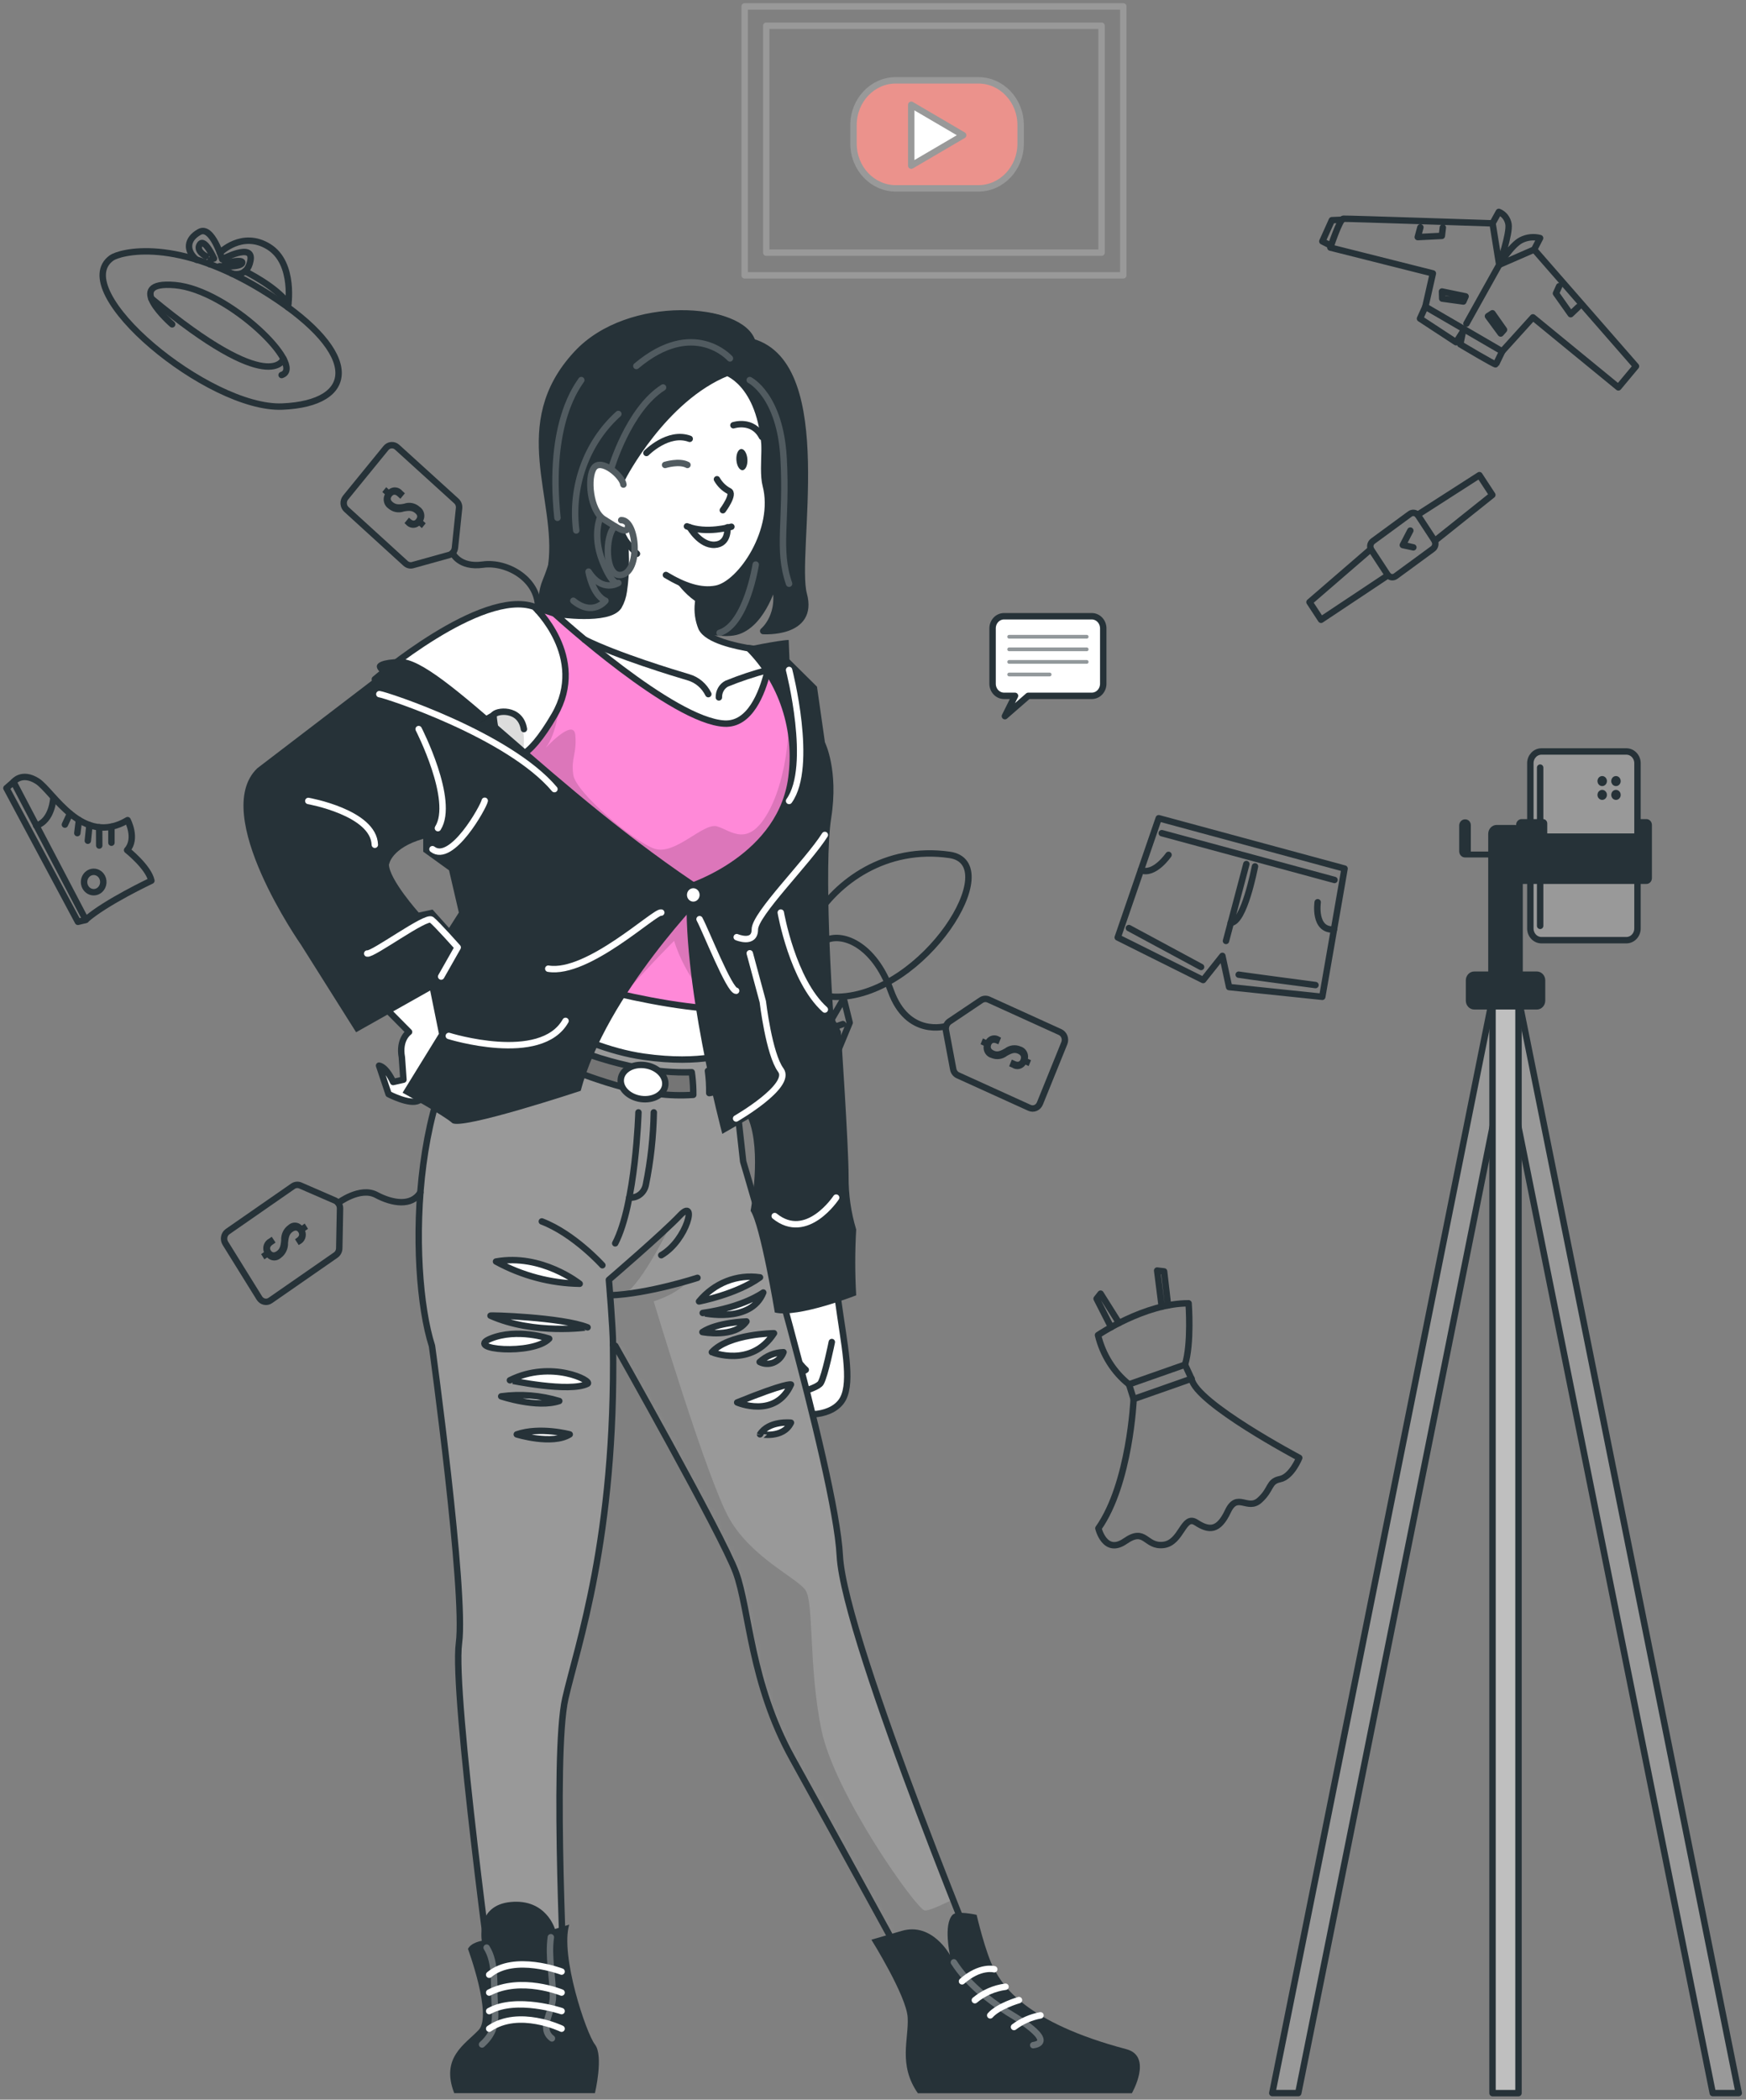 <svg width="272" height="327" viewBox="0 0 272 327" fill="none" xmlns="http://www.w3.org/2000/svg">
<rect x="0" y="0" width="272" height="327" fill="#808080" stroke="none"/>
<path d="M19.878 127.728C19.878 127.728 21.402 130.601 19.799 132.398C19.799 132.398 23.134 135.04 23.584 137.158C23.584 137.158 16.397 140.543 13.354 143.25L2.107 121.779C2.107 121.779 3.384 120.113 5.813 121.654C8.243 123.195 12.815 131.964 19.878 127.728Z" stroke="#263238" stroke-linecap="round" stroke-linejoin="round"/>
<path d="M8.315 124.199C8.315 124.199 8.186 127.81 5.639 128.59" stroke="#263238" stroke-linecap="round" stroke-linejoin="round"/>
<path d="M15.565 138.579C15.338 138.782 15.059 138.909 14.764 138.944C14.469 138.979 14.17 138.92 13.906 138.776C13.643 138.632 13.425 138.408 13.282 138.133C13.138 137.858 13.075 137.544 13.1 137.231C13.125 136.917 13.238 136.619 13.423 136.374C13.609 136.128 13.859 135.946 14.142 135.851C14.425 135.756 14.728 135.752 15.014 135.839C15.299 135.927 15.553 136.102 15.745 136.342C16 136.665 16.124 137.081 16.09 137.5C16.056 137.919 15.867 138.307 15.565 138.579Z" stroke="#263238" stroke-linecap="round" stroke-linejoin="round"/>
<path d="M17.359 128.744V131.242" stroke="#263238" stroke-linecap="round" stroke-linejoin="round"/>
<path d="M15.447 128.84L15.459 131.683" stroke="#263238" stroke-linecap="round" stroke-linejoin="round"/>
<path d="M13.934 128.5L13.681 130.934" stroke="#263238" stroke-linecap="round" stroke-linejoin="round"/>
<path d="M12.299 127.71L12.046 129.75" stroke="#263238" stroke-linecap="round" stroke-linejoin="round"/>
<path d="M10.903 126.71L10.11 128.424" stroke="#263238" stroke-linecap="round" stroke-linejoin="round"/>
<path d="M2.085 121.802L1 122.742L12.14 143.564L13.355 143.273" stroke="#263238" stroke-linecap="round" stroke-linejoin="round"/>
<path d="M171.051 207.928C171.051 207.928 178.361 202.955 185.166 202.978C185.166 202.978 185.644 209.225 184.603 212.533L175.876 215.597C173.489 213.696 171.787 210.991 171.051 207.928Z" stroke="#263238" stroke-linecap="round" stroke-linejoin="round"/>
<path d="M175.882 215.597L176.602 217.887L185.616 214.723L184.61 212.539" stroke="#263238" stroke-linecap="round" stroke-linejoin="round"/>
<path d="M176.602 217.888C176.602 217.888 176.039 231.024 171.113 238.02C171.113 238.02 172.109 242.227 175.292 240.013C178.474 237.8 178.384 240.941 181.241 240.608C184.098 240.275 184.306 235.789 186.336 237.11C188.366 238.431 189.828 238.461 191.285 235.373C192.741 232.285 194.344 235.343 196.234 233.642C198.123 231.94 197.583 230.727 199.405 230.358C201.227 229.989 202.403 227.044 202.403 227.044C202.403 227.044 186.269 218.501 185.622 214.723" stroke="#263238" stroke-linecap="round" stroke-linejoin="round"/>
<path d="M173.093 206.702L170.832 202.264L171.456 201.472L174.33 206.041" stroke="#263238" stroke-linecap="round" stroke-linejoin="round"/>
<path d="M180.983 203.514L180.264 197.874L181.349 198.005L181.962 203.3" stroke="#263238" stroke-linecap="round" stroke-linejoin="round"/>
<path d="M223.443 84.133L220.925 80.29C220.636 79.85 220.065 79.74 219.649 80.045L213.863 84.288C213.447 84.594 213.343 85.198 213.632 85.638L216.15 89.481C216.438 89.921 217.009 90.031 217.425 89.725L223.212 85.482C223.628 85.177 223.731 84.573 223.443 84.133Z" stroke="#263238" stroke-linecap="round" stroke-linejoin="round"/>
<path d="M220.848 80.175L230.469 74L232.483 77.082L223.513 84.245" stroke="#263238" stroke-linecap="round" stroke-linejoin="round"/>
<path d="M213.554 85.524L204 93.776L205.8 96.524L216.22 89.593" stroke="#263238" stroke-linecap="round" stroke-linejoin="round"/>
<path d="M219.707 82.634L218.537 84.889L220.179 85.246" stroke="#263238" stroke-linecap="round" stroke-linejoin="round"/>
<path d="M180.514 127.431L209.464 135.272L205.989 155.244L191.475 153.727L190.429 148.866L187.431 152.632L174.126 145.999L180.514 127.431Z" stroke="#263238" stroke-linecap="round" stroke-linejoin="round"/>
<path d="M180.986 129.757L207.895 137.045" stroke="#263238" stroke-linecap="round" stroke-linejoin="round"/>
<path d="M205.274 140.514C205.274 140.514 204.605 144.97 207.81 144.755" stroke="#263238" stroke-linecap="round" stroke-linejoin="round"/>
<path d="M182.038 133.137C182.038 133.137 179.839 136.373 177.73 135.517" stroke="#263238" stroke-linecap="round" stroke-linejoin="round"/>
<path d="M190.99 146.541L194.162 134.565" stroke="#263238" stroke-linecap="round" stroke-linejoin="round"/>
<path d="M195.512 134.928C195.405 135.369 193.825 143.668 191.722 143.727" stroke="#263238" stroke-linecap="round" stroke-linejoin="round"/>
<path d="M192.971 151.795C193.241 151.872 204.932 153.413 204.932 153.413" stroke="#263238" stroke-linecap="round" stroke-linejoin="round"/>
<path d="M175.864 144.536C176.19 144.703 187.111 150.598 187.111 150.598" stroke="#263238" stroke-linecap="round" stroke-linejoin="round"/>
<path d="M17.393 40.164C18.552 39.337 27.516 36.594 42.024 45.911C56.533 55.227 55.448 62.836 43.987 63.318C32.526 63.8 10.218 45.286 17.393 40.164Z" stroke="#263238" stroke-linecap="round" stroke-linejoin="round"/>
<path d="M43.869 58.408C47.806 57.141 35.642 45.141 27.269 44.404C18.895 43.666 26.819 50.513 26.819 50.513" stroke="#263238" stroke-linecap="round" stroke-linejoin="round"/>
<path d="M44.167 55.891C44.167 55.891 42.328 62.031 23.557 46.467" stroke="#263238" stroke-linecap="round" stroke-linejoin="round"/>
<path d="M36.085 42.59C36.085 42.59 38.504 43.411 39.021 40.561C39.538 37.711 34.606 40.382 34.606 40.382C34.606 40.382 33.043 35.028 31.064 36.129C29.084 37.229 28.91 39.008 30.625 40.466" stroke="#263238" stroke-linecap="round" stroke-linejoin="round"/>
<path d="M32.69 41.154C32.69 41.154 32.623 40.274 33.337 40.262C33.337 40.262 31.875 37.032 31.149 38.043C30.424 39.054 32.072 39.899 32.072 39.899" stroke="#263238" stroke-linecap="round" stroke-linejoin="round"/>
<path d="M35.062 40.971C35.062 40.971 38.014 40.251 37.716 40.971C37.418 41.691 34.213 41.459 34.213 41.459" stroke="#263238" stroke-linecap="round" stroke-linejoin="round"/>
<path d="M34.27 39.37C34.27 39.37 37.711 35.854 41.867 38.43C46.023 41.006 44.859 47.86 44.859 47.86" stroke="#263238" stroke-linecap="round" stroke-linejoin="round"/>
<path d="M38.154 42.244C38.154 42.244 42.957 44.576 44.903 47.277" stroke="#263238" stroke-linecap="round" stroke-linejoin="round"/>
<path d="M238.998 38.867L254.862 57.041L252.118 60.331L238.807 49.426L234.016 54.721L222.049 47.761L223.219 42.579L207.248 38.557C207.248 38.557 208.721 34.101 209.267 34.065C209.812 34.03 232.52 34.785 232.52 34.785L233.555 41.24L238.998 38.867Z" stroke="#263238" stroke-linecap="round" stroke-linejoin="round"/>
<path d="M238.999 38.866L239.922 37.081C238.924 36.818 237.871 36.934 236.947 37.408C235.417 38.2 233.573 41.24 233.573 41.24C233.573 41.24 235.232 36.403 235.001 34.922C234.932 34.489 234.756 34.084 234.491 33.747C234.227 33.409 233.883 33.152 233.494 33L232.51 34.785" stroke="#263238" stroke-linecap="round" stroke-linejoin="round"/>
<path d="M233.555 41.239L228.449 50.395" stroke="#263238" stroke-linecap="round" stroke-linejoin="round"/>
<path d="M222.05 47.76L221.212 49.616L226.835 53.299L227.898 51.633L227.488 53.626C227.488 53.626 232.976 56.91 233.044 56.749C233.111 56.589 234.022 54.721 234.022 54.721" stroke="#263238" stroke-linecap="round" stroke-linejoin="round"/>
<path d="M232.498 48.789L234.303 51.353L233.786 51.942L231.801 49.241L232.498 48.789Z" stroke="#263238" stroke-linecap="round" stroke-linejoin="round"/>
<path d="M228.319 46.159L227.965 46.956L224.675 46.504L224.642 45.398L228.319 46.159Z" stroke="#263238" stroke-linecap="round" stroke-linejoin="round"/>
<path d="M242.895 44.577L242.395 45.689L244.689 48.931L245.875 47.807" stroke="#263238" stroke-linecap="round" stroke-linejoin="round"/>
<path d="M224.772 35.439L224.62 36.736L220.863 36.926L221.274 35.41" stroke="#263238" stroke-linecap="round" stroke-linejoin="round"/>
<path d="M209.059 34.226L207.485 34.291L206 37.587L207.344 38.266" stroke="#263238" stroke-linecap="round" stroke-linejoin="round"/>
<path d="M147.92 133.137C156.817 134.404 143.984 154.893 130.605 155.244C117.227 155.595 128.047 130.299 147.92 133.137Z" stroke="#263238" stroke-linecap="round" stroke-linejoin="round"/>
<path d="M128.356 155.102L124.532 158.975L124.684 165.091L128.356 160.189V155.102Z" stroke="#263238" stroke-linecap="round" stroke-linejoin="round"/>
<path d="M124.532 158.975L125.528 160.189L126.945 160.099" stroke="#263238" stroke-linecap="round" stroke-linejoin="round"/>
<path d="M125.527 160.189L124.684 165.091" stroke="#263238" stroke-linecap="round" stroke-linejoin="round"/>
<path d="M131.438 155.512L129.318 159.153L130.55 163.651L132.366 159.272L131.438 155.512Z" stroke="#263238" stroke-linecap="round" stroke-linejoin="round"/>
<path d="M129.318 159.153L130.274 159.849L131.309 159.492" stroke="#263238" stroke-linecap="round" stroke-linejoin="round"/>
<path d="M130.274 159.849L130.55 163.651" stroke="#263238" stroke-linecap="round" stroke-linejoin="round"/>
<path d="M126.056 153.882L122.3 155.47L120.759 159.855L124.684 157.487L126.056 153.882Z" stroke="#263238" stroke-linecap="round" stroke-linejoin="round"/>
<path d="M122.299 155.471L122.676 156.631L123.71 157" stroke="#263238" stroke-linecap="round" stroke-linejoin="round"/>
<path d="M122.676 156.631L120.759 159.856" stroke="#263238" stroke-linecap="round" stroke-linejoin="round"/>
<path d="M66.926 153.077L59.755 156.707L63.726 160.718C63.726 160.718 62.088 161.825 62.603 164.656L62.852 168.149L61.248 168.512C61.248 168.512 60.253 166.198 59.052 165.962L60.536 170.4C60.536 170.4 63.846 172.133 65.193 171.407C65.905 171.026 67.457 171.852 68.007 170.5C69.362 167.088 71.369 159.529 71.369 159.529L66.926 153.077Z" fill="white" stroke="#263238" stroke-linecap="round" stroke-linejoin="round"/>
<path d="M130.586 202.657C131.495 209.336 132.791 215.061 131.332 217.829C129.874 220.597 125.011 220.869 122.755 219.381C120.499 217.893 116.425 215.905 117.609 213.383C118.288 211.943 119.074 210.562 119.959 209.254C120.258 206.283 121.1 203.401 122.438 200.77" fill="white"/>
<path d="M130.586 202.657C131.495 209.336 132.791 215.061 131.332 217.829C129.874 220.597 125.011 220.869 122.755 219.381C120.499 217.893 116.425 215.905 117.609 213.383C118.288 211.943 119.074 210.562 119.959 209.254C120.258 206.283 121.1 203.401 122.438 200.77" stroke="#263238" stroke-linecap="round" stroke-linejoin="round"/>
<path d="M129.584 209.009C129.584 209.009 128.538 214.2 127.869 215.361C127.2 216.523 121.238 217.63 121.238 217.63C121.238 217.63 121.444 215.57 125.527 213.338C125.527 213.338 122.593 210.824 123.108 207.63" fill="white"/>
<path d="M129.584 209.009C129.584 209.009 128.538 214.2 127.869 215.361C127.2 216.523 121.238 217.63 121.238 217.63C121.238 217.63 121.444 215.57 125.527 213.338C125.527 213.338 122.593 210.824 123.108 207.63" stroke="#263238" stroke-linecap="round" stroke-linejoin="round"/>
<path d="M124.077 211.705C124.077 211.705 122.121 211.106 121.058 214.989" stroke="#263238" stroke-linecap="round" stroke-linejoin="round"/>
<path d="M122.293 209.7C121.608 209.777 120.967 210.097 120.475 210.608C119.936 211.673 119.513 212.799 119.214 213.965" stroke="#263238" stroke-linecap="round" stroke-linejoin="round"/>
<path d="M117.215 53.255C129.978 56.949 123.519 86.312 125.217 92.564C126.916 98.816 118.896 98.281 118.896 98.281C118.896 98.281 122.018 95.767 120.611 90.559C120.611 90.559 118.981 96.911 114.993 98.29C111.005 99.669 102.359 95.196 96.74 97.383C91.122 99.569 82.005 97.737 85.058 90.377C88.112 83.018 86.413 77.528 86.413 68.6C86.413 67.692 86.774 55.279 100 50.597C113.226 45.914 117.215 53.255 117.215 53.255Z" fill="#263238" stroke="#263238" stroke-linecap="round" stroke-linejoin="round"/>
<path d="M78.721 155.246C78.721 155.246 96.733 158.503 100.713 158.993C110.809 160.246 113.888 163.903 113.888 163.903L115.775 180.898C115.775 180.898 130.15 228.991 130.828 242.284C131.506 255.578 155.256 312.636 155.256 312.636H144.74C144.74 312.636 130.013 285.713 123.443 273.871C116.873 262.03 116.778 250.723 114.643 244.889C112.507 239.054 95.858 209.6 95.858 209.6L95.498 209.445C95.936 239.617 89.923 256.367 88.07 264.516C86.037 273.49 88.07 312.609 88.07 312.609H77.108C77.108 312.609 70.427 263.79 71.499 255.896C72.571 248.001 67.296 209.618 67.296 209.618C63.513 197.867 63.642 164.229 78.721 155.246Z" fill="#999999"/>
<mask id="mask0_2294_2804" style="mask-type:luminance" maskUnits="userSpaceOnUse" x="65" y="155" width="91" height="158">
<path d="M78.721 155.247C78.721 155.247 96.733 158.505 100.713 158.995C110.809 160.247 113.888 163.904 113.888 163.904L115.775 180.899C115.775 180.899 130.15 228.992 130.828 242.285C131.506 255.579 155.256 312.637 155.256 312.637H144.74C144.74 312.637 130.013 285.714 123.443 273.872C116.873 262.031 116.778 250.724 114.643 244.89C112.507 239.055 95.858 209.601 95.858 209.601L95.498 209.446C95.936 239.618 89.923 256.368 88.07 264.517C86.037 273.491 88.07 312.61 88.07 312.61H77.108C77.108 312.61 70.427 263.791 71.499 255.897C72.571 248.002 67.296 209.619 67.296 209.619C63.513 197.868 63.642 164.23 78.721 155.247Z" fill="white"/>
</mask>
<g mask="url(#mask0_2294_2804)">
<path opacity="0.2" d="M155.256 312.636H144.741C144.741 312.636 130.013 285.714 123.443 273.872C116.873 262.03 116.779 250.724 114.643 244.889C112.507 239.055 95.859 209.6 95.859 209.6L95.498 209.446C95.498 209.872 95.498 210.29 95.498 210.707C95.353 207.259 95.138 203.357 94.838 199.301L104.522 190.653C104.522 190.653 100.044 199.936 97.282 201.542L107.284 199.419C107.284 199.419 106.014 201.288 101.837 202.677C101.837 202.677 110.166 230.47 113.631 236.532C117.096 242.593 124.087 245.706 125.459 247.621C126.831 249.535 125.922 259.417 127.963 269.398C130.005 279.38 142.665 297.192 144.02 297.528C144.561 297.655 146.43 296.802 148.472 295.822C152.314 305.577 155.256 312.636 155.256 312.636Z" fill="black" fill-opacity="0.7"/>
</g>
<path d="M78.721 155.246C78.721 155.246 96.733 158.503 100.713 158.993C110.809 160.246 113.888 163.903 113.888 163.903L115.775 180.898C115.775 180.898 130.15 228.991 130.828 242.284C131.506 255.578 155.256 312.636 155.256 312.636H144.74C144.74 312.636 130.013 285.713 123.443 273.871C116.873 262.03 116.778 250.723 114.643 244.889C112.507 239.054 95.858 209.6 95.858 209.6L95.498 209.445C95.936 239.617 89.923 256.367 88.07 264.516C86.037 273.49 88.07 312.609 88.07 312.609H77.108C77.108 312.609 70.427 263.79 71.499 255.896C72.571 248.001 67.296 209.618 67.296 209.618C63.513 197.867 63.642 164.229 78.721 155.246Z" stroke="#263238" stroke-linecap="round" stroke-linejoin="round"/>
<path d="M114.676 157.223L113.887 163.901C113.887 163.901 109.435 165.88 100.283 164.573C89.416 163.021 78.72 155.245 78.72 155.245L82.356 150.862L114.676 157.223Z" fill="white" stroke="#263238" stroke-linecap="round" stroke-linejoin="round"/>
<path d="M121.435 103.86C125.81 109.014 130.759 120.012 127.44 128.042C124.12 136.073 116.907 144.993 116.907 144.993L114.719 157.224C101.648 157.397 82.4 150.873 82.4 150.873L87.058 138.722C87.058 138.722 71.267 109.213 83.275 94.513C83.275 94.513 85.625 95.321 86.414 95.557C117.653 104.876 116.066 97.553 121.435 103.86Z" fill="#FF89D8"/>
<mask id="mask1_2294_2804" style="mask-type:luminance" maskUnits="userSpaceOnUse" x="78" y="94" width="51" height="64">
<path d="M121.436 103.861C125.811 109.015 130.76 120.013 127.441 128.043C124.121 136.074 116.908 144.994 116.908 144.994L114.72 157.226C101.649 157.398 82.401 150.874 82.401 150.874L87.059 138.723C87.059 138.723 71.268 109.215 83.276 94.515C83.276 94.515 85.626 95.322 86.415 95.558C117.654 104.877 116.067 97.554 121.436 103.861Z" fill="white"/>
</mask>
<g mask="url(#mask1_2294_2804)">
<path opacity="0.2" d="M127.44 128.043C124.009 136.101 116.865 144.993 116.865 144.993L115.818 150.846L111.238 157.053C111.238 157.053 106.718 152.153 105.019 146.527C105.019 146.527 101.588 149.911 97.128 154.947C88.997 153.133 82.358 150.864 82.358 150.864L87.016 138.714C87.016 138.714 80.068 125.72 78.901 112.68L87.101 109.958C87.101 109.958 86.75 114.214 85.008 116.473C86.321 115.103 89.451 112.127 89.632 114.532C89.863 117.58 88.928 117.971 89.314 120.693C89.7 123.415 98.749 131.101 101.966 132.181C105.182 133.26 109.548 128.088 111.692 128.696C113.837 129.304 116.487 132.144 119.644 126.555C122.8 120.965 123.34 111.719 122.431 109.205C121.796 107.39 125.708 113.742 128.049 117.78C128.863 121.184 128.65 124.773 127.44 128.043Z" fill="black" fill-opacity="0.7"/>
</g>
<path d="M121.435 103.86C125.81 109.014 130.759 120.012 127.44 128.042C124.12 136.073 116.907 144.993 116.907 144.993L114.719 157.224C101.648 157.397 82.4 150.873 82.4 150.873L87.058 138.722C87.058 138.722 71.267 109.213 83.275 94.513C83.275 94.513 85.625 95.321 86.414 95.557C117.653 104.876 116.066 97.553 121.435 103.86Z" stroke="#263238" stroke-linecap="round" stroke-linejoin="round"/>
<path d="M119.557 104.613C118.699 108.016 116.821 112.889 112.867 112.698C104.804 112.299 86.938 96.065 86.389 95.557C86.817 95.621 94.794 96.809 96.373 94.45C96.791 93.724 97.065 92.915 97.179 92.073C97.426 90.404 97.529 88.716 97.488 87.028C97.445 84.142 97.254 81.261 96.913 78.398L113.562 79.061C112.262 81.714 111.142 84.461 110.208 87.282C109.467 89.412 108.977 91.63 108.75 93.888C108.588 95.218 108.771 96.57 109.282 97.799C110.191 99.659 114.428 100.63 117.361 101.083C117.734 101.141 118.092 101.282 118.41 101.497C118.728 101.711 118.999 101.994 119.207 102.328C119.414 102.661 119.552 103.037 119.613 103.431C119.673 103.825 119.654 104.228 119.557 104.613Z" fill="white" stroke="#263238" stroke-linecap="round" stroke-linejoin="round"/>
<path d="M119.625 104.34C117.446 104.908 115.304 105.621 113.209 106.472C112.834 106.668 112.519 106.974 112.303 107.354C112.087 107.734 111.979 108.171 111.991 108.614" stroke="#263238" stroke-linecap="round" stroke-linejoin="round"/>
<path d="M110.345 108.105C110.031 107.471 109.597 106.911 109.071 106.462C108.544 106.012 107.935 105.682 107.283 105.492C105.044 104.83 96.218 102.162 91.08 99.621" stroke="#263238" stroke-linecap="round" stroke-linejoin="round"/>
<path d="M83.231 94.503C83.231 94.503 91.637 102.334 86.371 111.381C77.793 126.09 76.876 111.381 76.876 111.381L62.62 119.693L58.392 105.782C58.392 105.782 74.997 91.572 83.231 94.503Z" fill="white"/>
<mask id="mask2_2294_2804" style="mask-type:luminance" maskUnits="userSpaceOnUse" x="58" y="94" width="31" height="26">
<path d="M83.231 94.503C83.231 94.503 91.637 102.334 86.371 111.381C77.793 126.09 76.876 111.381 76.876 111.381L62.62 119.693L58.392 105.782C58.392 105.782 74.997 91.572 83.231 94.503Z" fill="white"/>
</mask>
<g mask="url(#mask2_2294_2804)">
<path opacity="0.2" d="M81.62 115.502C81.619 116.177 81.55 116.849 81.414 117.508C77.58 119.749 76.928 112.063 76.877 111.419C78.927 110.584 81.637 110.439 81.62 115.502Z" fill="black" fill-opacity="0.7"/>
</g>
<path d="M83.231 94.503C83.231 94.503 91.637 102.334 86.371 111.381C77.793 126.09 76.876 111.381 76.876 111.381L62.62 119.693L58.392 105.782C58.392 105.782 74.997 91.572 83.231 94.503Z" stroke="#263238" stroke-linecap="round" stroke-linejoin="round"/>
<path d="M95.497 209.463C95.497 206.922 94.853 199.318 94.853 199.318C94.853 199.318 103.225 192.141 105.944 189.273C108.663 186.406 107.093 193.103 103.011 195.489" stroke="#263238" stroke-linecap="round" stroke-linejoin="round"/>
<path d="M108.655 199.009C108.655 199.009 101.013 201.505 95.052 201.732" stroke="#263238" stroke-linecap="round" stroke-linejoin="round"/>
<path d="M93.842 197.049C93.842 197.049 89.425 192.14 84.407 190.225" stroke="#263238" stroke-linecap="round" stroke-linejoin="round"/>
<path d="M110.285 166.777C111.603 166.651 112.901 166.346 114.145 165.87C114.5 166.328 114.723 166.885 114.788 167.473C114.854 168.062 114.758 168.658 114.514 169.191C113.201 169.654 111.856 170.006 110.491 170.243C110.508 169.084 110.44 167.925 110.285 166.777Z" fill="#757575" stroke="#263238" stroke-linecap="round" stroke-linejoin="round"/>
<path d="M76.876 156.362C83.639 161.357 91.343 164.747 99.46 166.298C102.196 166.841 104.98 167.072 107.763 166.988C107.797 167.188 107.823 167.378 107.84 167.56C107.954 168.538 108.009 169.523 108.003 170.509C100.369 171.071 93.233 168.213 87.417 166.063C82.854 164.362 78.491 162.112 74.414 159.357L76.876 156.362Z" fill="#757575" stroke="#263238" stroke-linecap="round" stroke-linejoin="round"/>
<path d="M96.715 168.04C96.535 169.501 97.941 170.889 99.854 171.153C101.767 171.416 103.465 170.454 103.637 169.002C103.808 167.55 102.41 166.153 100.497 165.89C98.585 165.626 96.895 166.588 96.715 168.04Z" fill="white" stroke="#263238" stroke-linecap="round" stroke-linejoin="round"/>
<path d="M46.899 147.15L55.476 160.762L67.013 154.265L68.377 160.998L62.716 170.18C62.716 170.18 69.106 173.683 70.435 174.881C71.765 176.079 90.463 169.881 90.463 169.881C94.443 154.8 110.303 138.83 110.303 138.83C86.02 123.004 68.651 102.461 62.338 102.624C56.514 102.778 59.431 104.856 59.431 104.856L40.072 119.656C32.652 126.815 46.899 147.15 46.899 147.15ZM60.623 134.592C60.623 134.592 60.957 132.078 65.932 130.636V132.641L69.955 135.545L71.482 142.123L69.955 144.519L67.382 141.652L65.229 142.123C65.229 142.123 60.588 136.924 60.588 134.592H60.623Z" fill="#263238"/>
<path d="M107.076 137.695C107.076 137.695 121.657 133.158 122.867 120.455C123.268 116.828 122.836 113.152 121.607 109.74C120.378 106.327 118.388 103.279 115.808 100.855C115.808 100.855 121.357 99.693 122.867 99.666L122.987 102.697L127.275 106.943L128.511 115.609C128.511 115.609 130.672 119.91 129.488 127.405C128.305 134.9 129.686 156.706 129.84 157.94C130.048 158.905 130.439 159.816 130.989 160.616C130.989 160.616 132.199 178.383 132.199 183.229C132.175 186.031 132.575 188.818 133.382 191.486C133.185 194.898 133.185 198.319 133.382 201.731C133.382 201.731 124.316 205.306 120.705 204.408C120.705 204.408 118.458 190.86 116.931 188.565C116.931 188.565 118.69 179.345 116.588 174.255L112.522 176.587C112.522 176.587 105.995 152.205 107.076 137.695Z" fill="#263238"/>
<path d="M122.927 104.34C122.927 104.34 126.804 119.339 122.927 124.738" stroke="white" stroke-linecap="round" stroke-linejoin="round"/>
<path d="M108.003 140.418C108.548 140.418 108.989 139.95 108.989 139.374C108.989 138.798 108.548 138.331 108.003 138.331C107.458 138.331 107.017 138.798 107.017 139.374C107.017 139.95 107.458 140.418 108.003 140.418Z" fill="white"/>
<path d="M128.494 130.037C125.852 134.229 117.592 142.369 117.592 144.755C117.592 147.142 114.771 145.953 114.771 145.953" stroke="white" stroke-linecap="round" stroke-linejoin="round"/>
<path d="M116.802 148.467L118.835 156.008C118.835 156.008 119.795 164.174 121.631 166.651C123.467 169.129 114.675 174.192 114.675 174.192" stroke="white" stroke-linecap="round" stroke-linejoin="round"/>
<path d="M121.633 142.123C121.633 142.123 123.46 152.695 128.495 157.223" stroke="white" stroke-linecap="round" stroke-linejoin="round"/>
<path d="M130.26 186.515C130.26 186.515 125.705 193.457 120.688 189.391" stroke="white" stroke-linecap="round" stroke-linejoin="round"/>
<path d="M68.726 152.087L71.3 147.55C71.3 147.55 68.075 143.92 67.225 143.24C66.376 142.559 58.048 148.739 57.207 148.503" stroke="white" stroke-linecap="round" stroke-linejoin="round"/>
<path d="M58.392 131.563C58.212 126.536 48.03 124.74 48.03 124.74" stroke="white" stroke-linecap="round" stroke-linejoin="round"/>
<path d="M65.22 113.549C65.22 113.549 70.932 124.674 68.222 128.975" stroke="white" stroke-linecap="round" stroke-linejoin="round"/>
<path d="M59.096 108.107C60.074 108.207 79.252 114.459 86.371 122.897" stroke="white" stroke-linecap="round" stroke-linejoin="round"/>
<path d="M103.012 142.125C102.154 141.771 91.578 151.879 85.411 150.863" stroke="white" stroke-linecap="round" stroke-linejoin="round"/>
<path d="M108.98 143.151C109.958 144.965 113.621 154.275 114.676 154.303" stroke="white" stroke-linecap="round" stroke-linejoin="round"/>
<path d="M69.919 161.335C69.919 161.335 84.243 165.818 88.103 158.994" stroke="white" stroke-linecap="round" stroke-linejoin="round"/>
<path d="M75.512 124.711C75.349 125.618 70.366 134.583 67.372 132.251" stroke="white" stroke-linecap="round" stroke-linejoin="round"/>
<path d="M76.877 111.381C77.212 110.655 81.08 110.12 81.62 113.55" stroke="#263238" stroke-linecap="round" stroke-linejoin="round"/>
<path d="M90.308 199.935C90.308 199.935 84.39 195.18 77.27 196.469C81.305 198.674 85.767 199.861 90.308 199.935Z" fill="white" stroke="#263238" stroke-linecap="round" stroke-linejoin="round"/>
<path d="M76.412 204.907C76.12 204.78 87.562 205.134 91.534 206.722C91.534 206.704 83.265 207.956 76.412 204.907Z" fill="white" stroke="#263238" stroke-linecap="round" stroke-linejoin="round"/>
<path d="M85.555 208.484C85.555 208.484 80.606 206.769 76.412 208.484C72.218 210.199 83.017 211.124 85.555 208.484Z" fill="white" stroke="#263238" stroke-linecap="round" stroke-linejoin="round"/>
<path d="M91.534 215.497C92.341 215.08 85.916 211.731 79.432 214.962C79.406 214.962 88.755 216.931 91.534 215.497Z" fill="white" stroke="#263238" stroke-linecap="round" stroke-linejoin="round"/>
<path d="M87.126 218.193C84.188 217.302 81.109 217.055 78.077 217.467C78.077 217.467 83.695 219.355 87.126 218.193Z" fill="white" stroke="#263238" stroke-linecap="round" stroke-linejoin="round"/>
<path d="M88.756 223.392C88.756 223.392 84.133 222.139 80.505 223.392C80.505 223.392 86.011 225.098 88.756 223.392Z" fill="white" stroke="#263238" stroke-linecap="round" stroke-linejoin="round"/>
<path d="M118.398 198.937C116.644 198.675 114.857 198.881 113.197 199.535C111.537 200.19 110.058 201.272 108.895 202.685C108.895 202.685 114.736 201.587 118.398 198.937Z" fill="white" stroke="#263238" stroke-linecap="round" stroke-linejoin="round"/>
<path d="M118.905 201.297C118.905 201.297 115.843 203.575 109.47 204.482C109.427 204.482 116.966 206.206 118.905 201.297Z" fill="white" stroke="#263238" stroke-linecap="round" stroke-linejoin="round"/>
<path d="M116.289 205.796C116.289 205.796 111.725 205.932 109.427 207.457C109.427 207.457 114.47 208.437 116.289 205.796Z" fill="white" stroke="#263238" stroke-linecap="round" stroke-linejoin="round"/>
<path d="M120.577 207.638C120.577 207.638 113.544 207.701 110.894 210.587C110.911 210.587 117.026 213.109 120.577 207.638Z" fill="white" stroke="#263238" stroke-linecap="round" stroke-linejoin="round"/>
<path d="M122.061 210.588C120.692 210.628 119.377 211.166 118.339 212.113C118.676 212.284 119.043 212.381 119.417 212.396C119.79 212.412 120.163 212.346 120.512 212.203C120.861 212.06 121.179 211.843 121.445 211.566C121.712 211.288 121.921 210.955 122.061 210.588Z" fill="white" stroke="#263238" stroke-linecap="round" stroke-linejoin="round"/>
<path d="M123.219 215.623C123.219 215.623 122.516 215.297 114.839 218.418C114.839 218.418 120.809 221.013 123.219 215.623Z" fill="white" stroke="#263238" stroke-linecap="round" stroke-linejoin="round"/>
<path d="M123.219 221.568C123.219 221.568 119.788 221.186 118.398 223.382C118.398 223.346 122.001 224.117 123.219 221.568Z" fill="white" stroke="#263238" stroke-linecap="round" stroke-linejoin="round"/>
<path d="M152.141 298.215C152.141 298.215 149.053 297.517 148.393 298.215C146.935 299.758 147.99 304.476 147.99 304.476C147.99 304.476 145.237 299.331 140.493 300.711L135.75 302.09C135.75 302.09 141.214 310.828 141.402 314.204C141.591 317.579 139.893 321.554 142.989 326H176.329C176.329 326 179.64 320.247 175.472 319.14C159.578 314.939 156.233 309.159 154.886 306.7C153.539 304.24 152.141 298.215 152.141 298.215Z" fill="#263238"/>
<path opacity="0.3" d="M148.599 305.612C150.683 308.878 153.839 311.355 156.97 313.388C157.519 313.742 164.844 317.925 160.959 318.515" stroke="white" stroke-linecap="round" stroke-linejoin="round"/>
<path d="M154.887 306.692C154.887 306.692 152.691 306.084 149.869 308.571" stroke="white" stroke-linecap="round" stroke-linejoin="round"/>
<path d="M156.645 309.414C154.901 309.64 153.25 310.364 151.867 311.51" stroke="white" stroke-linecap="round" stroke-linejoin="round"/>
<path d="M158.738 311.494C158.738 311.494 155.556 312.401 154.261 313.871" stroke="white" stroke-linecap="round" stroke-linejoin="round"/>
<path d="M162.092 313.871C160.605 314.14 159.195 314.76 157.966 315.685" stroke="white" stroke-linecap="round" stroke-linejoin="round"/>
<path d="M92.683 325.983C92.683 325.983 94.064 320.175 92.683 318.406C91.302 316.636 87.253 304.532 88.677 299.74L86.447 300.421C86.447 300.421 85.1 295.703 79.585 296.211C74.07 296.719 75.056 302.263 75.056 302.263C75.056 302.263 73.384 302.517 72.903 303.524C72.903 303.524 76.72 313.869 74.576 316.137C72.432 318.406 68.615 320.429 70.759 325.983H92.683Z" fill="#263238"/>
<path opacity="0.3" d="M85.813 301.701C85.384 304.759 86.122 307.889 86.139 310.956C86.139 313.279 83.892 315.893 85.984 317.462" stroke="white" stroke-linecap="round" stroke-linejoin="round"/>
<path opacity="0.3" d="M75.812 303.325C77.331 305.739 76.876 309.15 77.065 311.918C77.253 314.686 77.253 316.455 75.092 318.406" stroke="white" stroke-linecap="round" stroke-linejoin="round"/>
<path d="M87.486 307.054C87.486 307.054 80.127 304.241 76.207 307.544" stroke="white" stroke-linecap="round" stroke-linejoin="round"/>
<path d="M87.486 310.322C87.486 310.322 81.208 307.735 76.207 310.322" stroke="white" stroke-linecap="round" stroke-linejoin="round"/>
<path d="M87.486 313.208C87.486 313.208 80.487 310.839 76.207 313.208" stroke="white" stroke-linecap="round" stroke-linejoin="round"/>
<path d="M87.486 315.947C87.486 315.947 80.83 312.744 76.207 315.947" stroke="white" stroke-linecap="round" stroke-linejoin="round"/>
<path d="M99.46 173.24C99.46 173.24 99.039 187.477 95.84 193.638" stroke="#263238" stroke-linecap="round" stroke-linejoin="round"/>
<path d="M101.853 173.24C101.782 177.039 101.366 180.822 100.609 184.537C100.495 185.099 100.202 185.602 99.778 185.962C99.355 186.322 98.828 186.517 98.285 186.515H98.027" stroke="#263238" stroke-linecap="round" stroke-linejoin="round"/>
<path d="M110.207 87.279C109.466 89.41 108.977 91.628 108.749 93.885C105.67 92.071 103.603 87.924 103.603 87.924L110.207 87.279Z" fill="#263238"/>
<path d="M99.228 86.246C90.505 77.826 92.795 58.552 99.64 54.578C112.403 47.173 117.507 56.529 118.75 61.964C119.805 66.574 118.57 72.808 119.291 75.575C121.092 82.472 115.439 90.929 111.571 91.682C109.169 92.145 106.596 91.264 103.74 89.549" fill="white"/>
<path d="M99.228 86.246C90.505 77.826 92.795 58.552 99.64 54.578C112.403 47.173 117.507 56.529 118.75 61.964C119.805 66.574 118.57 72.808 119.291 75.575C121.092 82.472 115.439 90.929 111.571 91.682C109.169 92.145 106.596 91.264 103.74 89.549" stroke="#263238" stroke-linecap="round" stroke-linejoin="round"/>
<path d="M100.704 70.547C100.704 70.547 104.075 67.099 107.446 68.342" stroke="#263238" stroke-linecap="round" stroke-linejoin="round"/>
<path d="M114.256 66.23C114.256 66.23 117.258 65.231 118.707 68.044" stroke="#263238" stroke-linecap="round" stroke-linejoin="round"/>
<path d="M116.434 71.519C116.494 72.426 116.16 73.188 115.688 73.225C115.216 73.261 114.779 72.553 114.719 71.637C114.659 70.72 114.993 69.967 115.465 69.931C115.937 69.894 116.374 70.602 116.434 71.519Z" fill="#263238"/>
<path d="M111.69 74.641C112.13 75.416 112.766 76.044 113.526 76.456C114.555 76.855 112.608 79.46 112.608 79.46" stroke="#263238" stroke-linecap="round" stroke-linejoin="round"/>
<path d="M113.938 82.034C113.938 82.034 110.01 83.196 107.017 81.971" stroke="#263238" stroke-linecap="round" stroke-linejoin="round"/>
<path d="M107.445 82.126C107.445 82.126 109.066 84.966 111.331 84.848C113.595 84.73 113.321 82.126 113.321 82.126" stroke="#263238" stroke-linecap="round" stroke-linejoin="round"/>
<path d="M97.332 83.953C97.332 83.953 94.107 78.291 95.188 73.001C95.188 73.001 95.994 72.411 96.989 74.335C96.989 74.335 103.294 62.021 113.286 58.001C113.286 58.001 119.436 60.089 119.196 72.42C120.049 69.76 120.495 66.972 120.517 64.163C120.199 55.996 115.774 53.129 115.774 53.129C114.247 47.539 97.941 46.196 89.801 54.944C79.62 65.914 87.082 76.939 85.873 87.792" fill="#263238"/>
<path d="M117.216 53.306C115.689 47.716 97.968 46.292 89.828 55.121C79.647 66.091 87.255 77.561 85.9 87.969" stroke="#263238" stroke-linecap="round" stroke-linejoin="round"/>
<path d="M97.334 84.005C97.334 84.005 94.109 78.342 95.189 73.052C95.189 73.052 95.996 72.462 96.99 74.386C96.99 74.386 103.295 62.073 113.287 58.053C113.287 58.053 119.437 60.14 119.197 72.472" stroke="#263238" stroke-miterlimit="10"/>
<path d="M93.551 80.429C93.551 80.429 92.23 83.251 93.825 87.326C95.421 91.4 96.33 90.792 96.33 90.792C96.33 90.792 93.842 92.398 91.689 89.022C91.689 89.022 92.273 92.652 94.323 93.56C94.323 93.56 92.367 96.073 89.314 93.56" stroke="#515B60" stroke-linecap="round" stroke-linejoin="round"/>
<path d="M96.329 64.468C93.888 66.671 92.008 69.486 90.861 72.657C89.715 75.828 89.339 79.252 89.768 82.616" stroke="#515B60" stroke-linecap="round" stroke-linejoin="round"/>
<path d="M113.715 55.82C113.715 55.82 108.088 49.468 99.134 57" stroke="#515B60" stroke-linecap="round" stroke-linejoin="round"/>
<path d="M116.795 59.196C116.795 59.196 121.521 61.537 122.07 71.319C122.619 81.101 121.049 85.493 122.928 90.91" stroke="#515B60" stroke-linecap="round" stroke-linejoin="round"/>
<path d="M117.73 87.924C117.73 87.924 116.298 97.234 112.104 98.559" stroke="#515B60" stroke-linecap="round" stroke-linejoin="round"/>
<path d="M95.189 73.053C95.189 73.053 97.873 63.798 103.294 60.349" stroke="#515B60" stroke-linecap="round" stroke-linejoin="round"/>
<path d="M90.556 59.196C90.222 59.804 85.264 65.548 86.843 80.647" stroke="#515B60" stroke-linecap="round" stroke-linejoin="round"/>
<path d="M97.119 75.467C96.956 74.106 93.688 71.356 92.556 72.826C91.424 74.296 91.904 79.532 94.074 80.875C96.244 82.218 97.857 83.506 97.857 81.782" fill="white"/>
<path d="M97.119 75.467C96.956 74.106 93.688 71.356 92.556 72.826C91.424 74.296 91.904 79.532 94.074 80.875C96.244 82.218 97.857 83.506 97.857 81.782" stroke="#515B60" stroke-linecap="round" stroke-linejoin="round"/>
<path d="M96.776 81.011C99.246 80.938 99.846 89.069 96.776 89.541C94.151 89.94 94.203 83.298 95.806 81.973" stroke="#515B60" stroke-linecap="round" stroke-linejoin="round"/>
<path d="M103.61 72.409C103.61 72.409 105.823 71.726 107.093 72.409" stroke="#515B60" stroke-linecap="round" stroke-linejoin="round"/>
<path opacity="0.2" d="M74.612 112.696C75.248 112.233 75.926 111.837 76.637 111.517L74.612 112.696Z" fill="black" fill-opacity="0.7"/>
<path d="M53.829 77.5L60.133 69.769C60.346 69.515 60.645 69.358 60.965 69.333C61.285 69.307 61.602 69.415 61.849 69.633L71.095 78.026C71.249 78.165 71.368 78.343 71.441 78.542C71.514 78.742 71.54 78.957 71.515 79.169L70.872 85.313C70.845 85.577 70.743 85.826 70.579 86.027C70.415 86.228 70.197 86.371 69.954 86.438L64.302 88.008C64.108 88.064 63.904 88.069 63.708 88.021C63.511 87.974 63.33 87.876 63.178 87.736L53.958 79.333C53.714 79.106 53.565 78.787 53.541 78.444C53.517 78.102 53.62 77.763 53.829 77.5Z" stroke="#263238" stroke-linecap="round" stroke-linejoin="round"/>
<path d="M65.914 81.128L66.317 81.5L65.717 82.244L65.305 81.872C64.989 82.125 64.594 82.24 64.2 82.195C63.806 82.149 63.444 81.946 63.187 81.627L63.015 81.472L63.71 80.62L63.933 80.819C64.328 81.182 64.611 81.146 64.842 80.819C65.074 80.492 65.065 80.238 64.679 79.912C64.293 79.585 63.882 79.467 62.921 79.658C62.511 79.8 62.074 79.832 61.65 79.75C61.226 79.667 60.828 79.473 60.493 79.186C60.159 78.956 59.919 78.602 59.819 78.194C59.719 77.786 59.767 77.353 59.953 76.981L59.559 76.618L60.168 75.874L60.562 76.237C60.881 75.983 61.279 75.867 61.676 75.912C62.073 75.958 62.438 76.161 62.698 76.482L63.075 76.826L62.372 77.68L61.943 77.289C61.557 76.935 61.274 76.99 61.034 77.289C60.794 77.589 60.794 77.879 61.18 78.197C61.566 78.514 61.986 78.65 62.938 78.451C63.346 78.303 63.782 78.268 64.206 78.351C64.63 78.434 65.026 78.63 65.357 78.923C65.7 79.144 65.95 79.496 66.054 79.907C66.157 80.317 66.108 80.755 65.914 81.128Z" fill="#263238"/>
<path d="M165.805 162.46L162.005 171.842C161.942 172.001 161.849 172.145 161.733 172.266C161.616 172.387 161.478 172.483 161.327 172.547C161.175 172.611 161.013 172.642 160.85 172.64C160.687 172.637 160.525 172.601 160.376 172.532L149.225 167.469C149.039 167.385 148.876 167.254 148.749 167.088C148.621 166.922 148.535 166.726 148.496 166.516L147.355 160.445C147.308 160.185 147.336 159.916 147.436 159.674C147.535 159.431 147.701 159.225 147.913 159.084L152.845 155.772C153.015 155.656 153.21 155.587 153.412 155.569C153.614 155.552 153.817 155.587 154.003 155.672L165.153 160.736C165.454 160.875 165.691 161.134 165.813 161.457C165.934 161.779 165.932 162.139 165.805 162.46Z" stroke="#263238" stroke-linecap="round" stroke-linejoin="round"/>
<path d="M153.248 162.858L152.759 162.631L153.119 161.724L153.608 161.95C153.841 161.599 154.193 161.356 154.591 161.273C154.989 161.19 155.402 161.273 155.744 161.506L155.95 161.606L155.529 162.64L155.255 162.522C154.783 162.304 154.517 162.422 154.397 162.776C154.277 163.13 154.354 163.402 154.826 163.62C155.298 163.838 155.684 163.783 156.541 163.293C156.891 163.028 157.298 162.861 157.725 162.805C158.152 162.75 158.586 162.808 158.986 162.976C159.372 163.083 159.705 163.341 159.918 163.698C160.132 164.055 160.209 164.484 160.135 164.899L160.616 165.117L160.247 166.025L159.766 165.807C159.537 166.152 159.192 166.392 158.801 166.476C158.41 166.56 158.004 166.483 157.665 166.261L157.21 166.061L157.631 165.017L158.145 165.253C158.617 165.471 158.883 165.326 159.003 164.972C159.123 164.618 159.063 164.328 158.591 164.11C158.12 163.892 157.734 163.947 156.876 164.437C156.527 164.703 156.12 164.873 155.693 164.93C155.266 164.987 154.832 164.93 154.431 164.763C154.041 164.666 153.702 164.414 153.482 164.059C153.261 163.705 153.178 163.275 153.248 162.858Z" fill="#263238"/>
<path d="M40.405 202.157L35.104 193.619C34.926 193.327 34.863 192.973 34.931 192.633C34.998 192.293 35.19 191.995 35.465 191.804L45.637 184.744C45.806 184.628 45.998 184.556 46.198 184.536C46.398 184.515 46.6 184.546 46.787 184.626L52.199 186.976C52.43 187.078 52.628 187.251 52.765 187.473C52.903 187.694 52.974 187.954 52.971 188.22L52.851 194.399C52.847 194.612 52.795 194.821 52.698 195.008C52.6 195.194 52.462 195.353 52.293 195.47L42.12 202.529C41.985 202.625 41.833 202.69 41.673 202.723C41.513 202.756 41.349 202.755 41.19 202.721C41.03 202.686 40.879 202.618 40.744 202.522C40.61 202.425 40.494 202.301 40.405 202.157Z" stroke="#263238" stroke-linecap="round" stroke-linejoin="round"/>
<path d="M47.027 190.87L47.473 190.552L47.979 191.378L47.533 191.686C47.678 192.078 47.676 192.515 47.526 192.905C47.376 193.295 47.09 193.609 46.727 193.782L46.538 193.909L45.955 193.002L46.203 192.83C46.632 192.53 46.684 192.231 46.486 191.922C46.289 191.614 46.015 191.541 45.586 191.841C45.157 192.14 44.968 192.521 44.874 193.556C44.89 194.01 44.798 194.462 44.606 194.87C44.414 195.277 44.129 195.627 43.776 195.888C43.477 196.167 43.089 196.316 42.69 196.306C42.291 196.296 41.91 196.127 41.623 195.833L41.186 196.133L40.68 195.316L41.117 195.016C40.973 194.622 40.976 194.184 41.126 193.791C41.276 193.399 41.561 193.081 41.923 192.902L42.335 192.612L42.927 193.519L42.455 193.846C42.026 194.145 41.992 194.454 42.189 194.753C42.387 195.053 42.67 195.162 43.099 194.862C43.527 194.563 43.725 194.173 43.802 193.147C43.78 192.692 43.87 192.238 44.062 191.829C44.255 191.421 44.543 191.072 44.9 190.815C45.196 190.54 45.579 190.393 45.973 190.403C46.367 190.413 46.744 190.58 47.027 190.87Z" fill="#263238"/>
<path d="M52.679 187.349C52.679 187.349 56.11 184.753 58.623 186.096C61.136 187.439 64.129 187.911 65.485 185.706" stroke="#263238" stroke-linecap="round" stroke-linejoin="round"/>
<path d="M147.354 159.81C147.354 159.81 141.41 161.625 138.777 154.302C136.144 146.98 131.058 145.092 128.484 146.526" stroke="#263238" stroke-linecap="round" stroke-linejoin="round"/>
<path d="M70.503 86.118C70.503 86.118 71.507 88.459 75.238 87.933C78.969 87.407 84.141 90.256 83.815 95.102" stroke="#263238" stroke-linecap="round" stroke-linejoin="round"/>
<path d="M170.091 95.974H156.414C155.94 95.974 155.485 96.173 155.15 96.527C154.815 96.882 154.627 97.362 154.627 97.864V106.482C154.627 106.73 154.673 106.976 154.763 107.205C154.853 107.434 154.984 107.643 155.15 107.818C155.316 107.994 155.513 108.133 155.73 108.228C155.947 108.323 156.179 108.372 156.414 108.372H158.123L156.548 111.537L160.181 108.372H170.084C170.319 108.372 170.551 108.323 170.768 108.228C170.984 108.133 171.181 107.994 171.347 107.818C171.512 107.643 171.644 107.434 171.733 107.205C171.823 106.976 171.869 106.73 171.869 106.482V97.861C171.868 97.362 171.681 96.883 171.348 96.529C171.014 96.176 170.563 95.976 170.091 95.974Z" fill="white" stroke="#263238" stroke-linecap="round" stroke-linejoin="round"/>
<g opacity="0.5">
<path d="M169.308 99.458H157.198C157.124 99.458 157.054 99.427 157.003 99.373C156.951 99.318 156.922 99.244 156.922 99.167C156.922 99.089 156.951 99.015 157.003 98.96C157.054 98.906 157.124 98.875 157.198 98.875H169.308C169.344 98.875 169.38 98.882 169.413 98.897C169.447 98.912 169.477 98.933 169.502 98.96C169.528 98.988 169.548 99.02 169.561 99.055C169.575 99.091 169.582 99.128 169.582 99.167C169.582 99.205 169.575 99.243 169.561 99.278C169.548 99.313 169.528 99.346 169.502 99.373C169.477 99.4 169.447 99.421 169.413 99.436C169.38 99.451 169.344 99.458 169.308 99.458Z" fill="#263238"/>
<path d="M169.308 101.419H157.198C157.124 101.419 157.054 101.389 157.003 101.334C156.951 101.279 156.922 101.205 156.922 101.128C156.922 101.05 156.951 100.976 157.003 100.921C157.054 100.867 157.124 100.836 157.198 100.836H169.308C169.344 100.836 169.38 100.844 169.413 100.858C169.447 100.873 169.477 100.894 169.502 100.922C169.528 100.949 169.548 100.981 169.561 101.016C169.575 101.052 169.582 101.089 169.582 101.128C169.582 101.166 169.575 101.204 169.561 101.239C169.548 101.274 169.528 101.307 169.502 101.334C169.477 101.361 169.447 101.382 169.413 101.397C169.38 101.412 169.344 101.419 169.308 101.419Z" fill="#263238"/>
<path d="M169.308 103.376H157.198C157.124 103.376 157.054 103.345 157.003 103.29C156.951 103.236 156.922 103.161 156.922 103.084C156.922 103.046 156.929 103.008 156.943 102.973C156.957 102.938 156.977 102.906 157.003 102.879C157.028 102.852 157.059 102.831 157.092 102.816C157.126 102.802 157.161 102.794 157.198 102.795H169.308C169.381 102.795 169.45 102.825 169.502 102.88C169.553 102.934 169.582 103.007 169.582 103.084C169.582 103.122 169.575 103.16 169.561 103.196C169.548 103.231 169.528 103.263 169.502 103.29C169.477 103.317 169.447 103.339 169.413 103.354C169.38 103.368 169.344 103.376 169.308 103.376Z" fill="#263238"/>
<path d="M163.538 105.337H157.198C157.124 105.337 157.054 105.306 157.003 105.251C156.951 105.197 156.922 105.123 156.922 105.045C156.922 104.968 156.951 104.894 157.003 104.839C157.054 104.784 157.124 104.754 157.198 104.754H163.538C163.574 104.754 163.61 104.761 163.643 104.776C163.677 104.79 163.707 104.812 163.732 104.839C163.758 104.866 163.778 104.898 163.791 104.934C163.805 104.969 163.812 105.007 163.812 105.045C163.812 105.083 163.805 105.121 163.791 105.157C163.778 105.192 163.758 105.224 163.732 105.251C163.707 105.278 163.677 105.3 163.643 105.315C163.61 105.329 163.574 105.337 163.538 105.337Z" fill="#263238"/>
</g>
<path d="M255.095 144.592V118.867C255.095 117.855 254.319 117.034 253.362 117.034H240.136C239.179 117.034 238.403 117.855 238.403 118.867V144.592C238.403 145.604 239.179 146.425 240.136 146.425H253.362C254.319 146.425 255.095 145.604 255.095 144.592Z" fill="#999999" stroke="#263238" stroke-linecap="round" stroke-linejoin="round"/>
<path d="M251.742 122.424C251.596 122.424 251.453 122.378 251.332 122.293C251.21 122.207 251.116 122.085 251.06 121.942C251.004 121.8 250.99 121.643 251.018 121.491C251.047 121.34 251.117 121.201 251.22 121.092C251.323 120.983 251.455 120.908 251.598 120.878C251.741 120.848 251.889 120.864 252.024 120.923C252.159 120.982 252.274 121.082 252.355 121.21C252.436 121.338 252.479 121.489 252.479 121.644C252.48 121.747 252.462 121.849 252.425 121.944C252.389 122.039 252.334 122.125 252.266 122.198C252.197 122.271 252.115 122.328 252.025 122.367C251.935 122.406 251.839 122.425 251.742 122.424Z" fill="#263238"/>
<path d="M249.597 122.424C249.451 122.424 249.308 122.378 249.187 122.293C249.066 122.207 248.971 122.085 248.916 121.942C248.86 121.8 248.845 121.643 248.874 121.491C248.902 121.34 248.972 121.201 249.075 121.092C249.179 120.983 249.31 120.908 249.453 120.878C249.596 120.848 249.745 120.864 249.879 120.923C250.014 120.982 250.129 121.082 250.21 121.21C250.291 121.338 250.335 121.489 250.335 121.644C250.335 121.746 250.316 121.848 250.279 121.942C250.241 122.037 250.187 122.123 250.119 122.195C250.05 122.268 249.969 122.325 249.879 122.365C249.79 122.404 249.694 122.424 249.597 122.424Z" fill="#263238"/>
<path d="M251.742 124.575C251.595 124.575 251.452 124.529 251.331 124.443C251.209 124.356 251.115 124.234 251.059 124.091C251.004 123.948 250.99 123.79 251.019 123.639C251.048 123.487 251.119 123.348 251.223 123.239C251.327 123.131 251.459 123.057 251.603 123.028C251.747 122.999 251.895 123.016 252.03 123.076C252.164 123.136 252.279 123.238 252.359 123.367C252.439 123.497 252.481 123.649 252.479 123.803C252.479 123.905 252.46 124.007 252.423 124.101C252.386 124.195 252.331 124.28 252.263 124.352C252.194 124.424 252.113 124.48 252.023 124.519C251.934 124.557 251.838 124.576 251.742 124.575Z" fill="#263238"/>
<path d="M249.597 124.575C249.451 124.575 249.308 124.529 249.186 124.443C249.065 124.356 248.97 124.234 248.915 124.091C248.859 123.948 248.845 123.79 248.874 123.639C248.903 123.487 248.974 123.348 249.078 123.239C249.183 123.131 249.315 123.057 249.458 123.028C249.602 122.999 249.751 123.016 249.885 123.076C250.02 123.136 250.134 123.238 250.215 123.367C250.295 123.497 250.336 123.649 250.335 123.803C250.332 124.009 250.254 124.205 250.116 124.349C249.977 124.494 249.791 124.575 249.597 124.575Z" fill="#263238"/>
<path d="M239.931 119.548V144.193" stroke="#263238" stroke-linecap="round" stroke-linejoin="round"/>
<path d="M257.343 136.77V128.476C257.343 128.235 257.252 128.004 257.092 127.834C256.931 127.664 256.713 127.568 256.485 127.568H255.061V129.801H241.037V128.249C241.037 128.07 240.971 127.898 240.852 127.771C240.733 127.644 240.572 127.571 240.403 127.568H237.04C236.813 127.568 236.595 127.664 236.434 127.834C236.273 128.004 236.183 128.235 236.183 128.476V136.761C236.183 137.001 236.273 137.232 236.434 137.402C236.595 137.572 236.813 137.668 237.04 137.668H256.468C256.581 137.67 256.694 137.649 256.799 137.605C256.905 137.561 257.001 137.495 257.083 137.412C257.164 137.328 257.229 137.229 257.273 137.118C257.318 137.008 257.342 136.89 257.343 136.77Z" fill="#263238"/>
<path d="M266.82 325.975H270.868L236.559 155.445H232.511L266.82 325.975Z" fill="#999999" stroke="#263238" stroke-linecap="round" stroke-linejoin="round"/>
<path d="M202.251 325.975H198.202L232.511 155.445H236.56L202.251 325.975Z" fill="#999999" stroke="#263238" stroke-linecap="round" stroke-linejoin="round"/>
<path d="M236.559 155.445H232.511V325.984H236.559V155.445Z" fill="#BFBFBF" stroke="#263238" stroke-linecap="round" stroke-linejoin="round"/>
<path d="M233.154 128.476H235.916C236.264 128.476 236.598 128.623 236.844 128.883C237.09 129.143 237.228 129.497 237.228 129.865V152.732H231.842V129.865C231.842 129.497 231.98 129.143 232.226 128.883C232.472 128.623 232.806 128.476 233.154 128.476Z" fill="#263238"/>
<path d="M239.416 151.298H229.664C228.939 151.298 228.352 151.92 228.352 152.686V155.835C228.352 156.602 228.939 157.224 229.664 157.224H239.416C240.141 157.224 240.729 156.602 240.729 155.835V152.686C240.729 151.92 240.141 151.298 239.416 151.298Z" fill="#263238"/>
<path d="M232.512 132.623H229.132V128.513C229.132 128.39 229.109 128.268 229.063 128.155C229.017 128.042 228.95 127.939 228.866 127.855C228.782 127.77 228.682 127.704 228.573 127.661C228.464 127.618 228.348 127.599 228.231 127.605C227.998 127.603 227.773 127.696 227.604 127.865C227.434 128.034 227.333 128.266 227.322 128.513V132.587C227.322 132.713 227.346 132.838 227.392 132.954C227.437 133.07 227.505 133.175 227.589 133.264C227.674 133.353 227.774 133.423 227.884 133.47C227.994 133.517 228.112 133.541 228.231 133.54H232.52L232.512 132.623Z" fill="#263238"/>
<path d="M116 1V42.878L174.988 42.878V1L116 1Z" stroke="#999999" stroke-linecap="round" stroke-linejoin="round"/>
<path d="M119.372 4.008V39.346H171.605V4.008H119.372Z" stroke="#999999" stroke-linecap="round" stroke-linejoin="round"/>
<path d="M152.409 12.511H139.551C135.912 12.511 132.962 15.632 132.962 19.481V22.365C132.962 26.214 135.912 29.335 139.551 29.335H152.409C156.048 29.335 158.998 26.214 158.998 22.365V19.481C158.998 15.632 156.048 12.511 152.409 12.511Z" fill="#EB928C" stroke="#999999" stroke-linecap="round" stroke-linejoin="round"/>
<path d="M141.957 16.319L150.046 21.059L141.957 25.798V16.319Z" fill="white" stroke="#999999" stroke-linecap="round" stroke-linejoin="round"/>
</svg>
